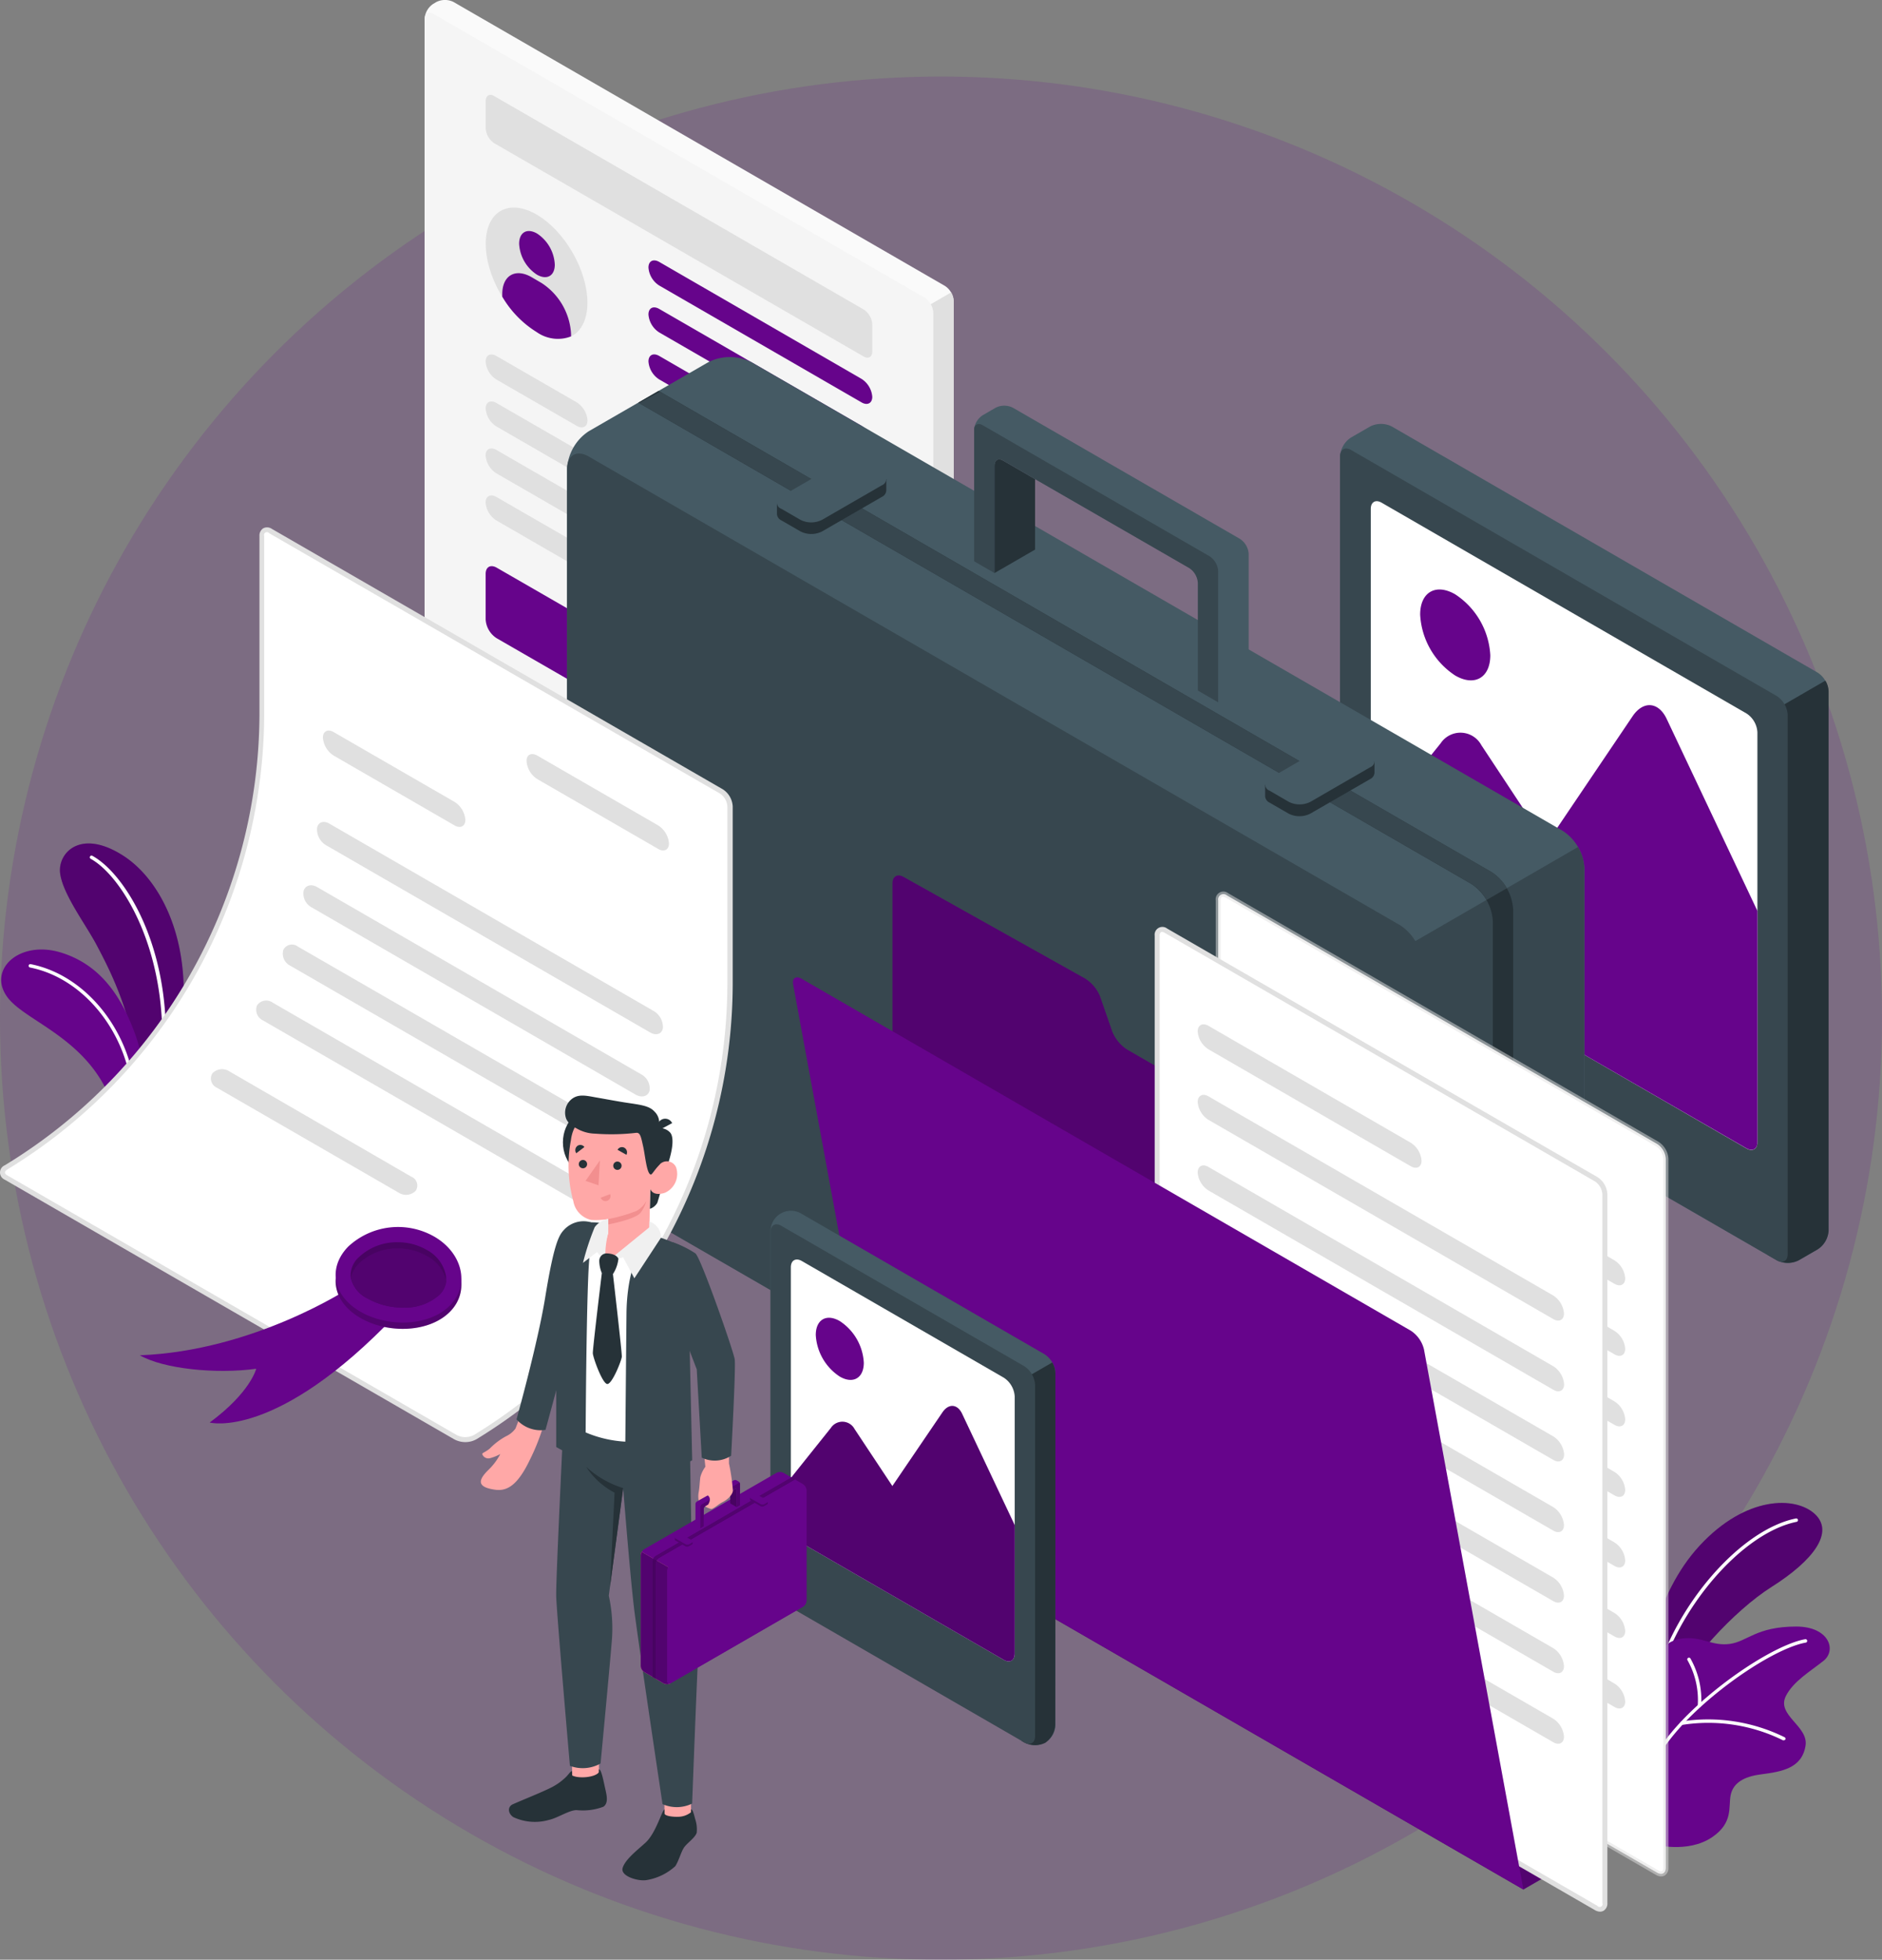 <svg xmlns="http://www.w3.org/2000/svg" width="190" height="197.724" viewBox="0 0 190 197.724">
  <rect x="0" y="0" width="190" height="197.724" fill="#808080" stroke="none"/>
  <g id="Group_1755" data-name="Group 1755" transform="translate(-1005 -1560.276)">
    <circle id="Ellipse_26" data-name="Ellipse 26" cx="95" cy="95" r="95" transform="translate(1005 1568)" fill="rgba(102,4,139,0.16)"/>
    <g id="Group_1690" data-name="Group 1690" transform="translate(942.281 1527.859)">
      <g id="freepik--Plants--inject-9" transform="translate(62.839 117.522)">
        <path id="Path_4853" data-name="Path 4853" d="M83.312,227.613l2.336-.592a57.157,57.157,0,0,0,1.451-9.4c.6-7.585-2.346-13.31-6.018-15.676-4.359-2.807-6.645-.243-6.382,1.775.278,2.129,2.579,5.138,3.676,7.216C79.964,213.949,82.371,218.511,83.312,227.613Z" transform="translate(-68.75 -200.711)" fill="#66048b"/>
        <path id="Path_4854" data-name="Path 4854" d="M83.312,227.613l2.336-.592a57.157,57.157,0,0,0,1.451-9.4c.6-7.585-2.346-13.31-6.018-15.676-4.359-2.807-6.645-.243-6.382,1.775.278,2.129,2.579,5.138,3.676,7.216C79.964,213.949,82.371,218.511,83.312,227.613Z" transform="translate(-68.75 -200.711)" opacity="0.2" style="isolation: isolate"/>
        <path id="Path_4855" data-name="Path 4855" d="M87.4,228.691h-.035a.172.172,0,0,1-.137-.2h0c2.791-13.5-2.943-23.12-6.488-25.047a.172.172,0,0,1-.066-.233.168.168,0,0,1,.224-.076l.009.005c3.732,2.023,9.517,11.575,6.66,25.421A.177.177,0,0,1,87.4,228.691Z" transform="translate(-71.705 -201.9)" fill="#fff"/>
        <path id="Path_4856" data-name="Path 4856" d="M77.516,238.066a19.472,19.472,0,0,0-.966-7.474c-1.325-3.717-3.4-7.161-7.585-8.435s-7.434,1.75-5.375,4.521,9.719,4.5,11.211,13.188Z" transform="translate(-62.955 -211.163)" fill="#66048b"/>
        <path id="Path_4857" data-name="Path 4857" d="M79.036,240.473h0a.177.177,0,0,1-.157-.187c.627-7-4.1-13.942-10.306-15.171a.172.172,0,0,1-.137-.2h0a.167.167,0,0,1,.191-.139l.011,0c6.377,1.254,11.221,8.364,10.584,15.53a.167.167,0,0,1-.166.168Z" transform="translate(-65.663 -212.604)" fill="#fff"/>
        <path id="Path_4858" data-name="Path 4858" d="M391.22,349.13s.794-7.5,5.472-12.546,9.679-5,11.631-3.186-.056,4.627-4.4,7.373c-3.722,2.351-8.642,7.687-10.154,11.287Z" transform="translate(-225.219 -265.747)" fill="#66048b"/>
        <path id="Path_4859" data-name="Path 4859" d="M391.22,349.13s.794-7.5,5.472-12.546,9.679-5,11.631-3.186-.056,4.627-4.4,7.373c-3.722,2.351-8.642,7.687-10.154,11.287Z" transform="translate(-225.219 -265.747)" opacity="0.2" style="isolation: isolate"/>
        <path id="Path_4860" data-name="Path 4860" d="M393.174,352.069h-.046a.172.172,0,0,1-.131-.2c1.987-7.656,8.663-15.368,14.286-16.5a.173.173,0,1,1,.071.339c-5.507,1.112-12.061,8.708-14.023,16.253A.171.171,0,0,1,393.174,352.069Z" transform="translate(-226.095 -267.27)" fill="#fff"/>
        <path id="Path_4861" data-name="Path 4861" d="M392.365,378.907s3.454.981,5.947-.733c2.129-1.466,1.6-3.034,1.846-4.233s1.289-1.856,3.034-2.083c2.144-.278,4.147-.617,4.521-2.882.334-2-2.963-3.075-1.982-5.027.743-1.472,2.412-2.453,3.788-3.54s.556-3.464-2.731-3.469c-4.076,0-4.925,1.517-6.741,1.755s-2.832-.809-4.819-.546c-2.2.288-3.277,2.392-3.327,5.016Z" transform="translate(-225.555 -277.936)" fill="#66048b"/>
        <path id="Path_4862" data-name="Path 4862" d="M392.2,372.66h-.056a.172.172,0,0,1-.108-.218l0,0c1.815-5.123,11.606-12.253,15.707-12.981a.172.172,0,0,1,.2.137v.005a.172.172,0,0,1-.137.2h-.005c-4.046.718-13.654,7.717-15.439,12.743A.182.182,0,0,1,392.2,372.66Z" transform="translate(-225.619 -279.179)" fill="#fff"/>
        <path id="Path_4863" data-name="Path 4863" d="M408.612,377.534a.156.156,0,0,1-.081,0,17.045,17.045,0,0,0-10.175-1.552.177.177,0,0,1-.076-.344,17.473,17.473,0,0,1,10.412,1.588.172.172,0,0,1,.077.231v0A.187.187,0,0,1,408.612,377.534Z" transform="translate(-228.649 -287.056)" fill="#fff"/>
        <path id="Path_4864" data-name="Path 4864" d="M400.787,368.114h0a.172.172,0,0,1-.172-.172,8.163,8.163,0,0,0-1.037-4.551.174.174,0,0,1,.283-.2h0a8.52,8.52,0,0,1,1.1,4.764A.177.177,0,0,1,400.787,368.114Z" transform="translate(-229.335 -280.989)" fill="#fff"/>
      </g>
      <g id="freepik--Resume--inject-9" transform="translate(105.592 32.417)">
        <path id="Path_4865" data-name="Path 4865" d="M148.375,32.8l.3-.177a1.936,1.936,0,0,1,1.75,0l49.6,28.642a1.937,1.937,0,0,1,.875,1.517v69.133a1.947,1.947,0,0,1-.875,1.517l-.3.172a1.908,1.908,0,0,1-1.75,0l-49.6-28.637a1.928,1.928,0,0,1-.875-1.517V34.32A1.931,1.931,0,0,1,148.375,32.8Z" transform="translate(-147.5 -32.417)" fill="#fafafa"/>
        <path id="Path_4866" data-name="Path 4866" d="M250.09,126.189V91.625a1.743,1.743,0,0,0-.258-.865L247,92.4v69.962l.157.086a1.905,1.905,0,0,0,1.75,0l.3-.172a1.947,1.947,0,0,0,.875-1.517Z" transform="translate(-196.684 -61.256)" fill="#e0e0e0"/>
        <path id="Path_4867" data-name="Path 4867" d="M148.375,35.064l49.6,28.637a1.947,1.947,0,0,1,.875,1.517v69.133c0,.561-.394.789-.875.506l-49.6-28.637a1.928,1.928,0,0,1-.875-1.517V35.57C147.5,35.013,147.889,34.786,148.375,35.064Z" transform="translate(-147.5 -33.667)" fill="#f5f5f5"/>
        <path id="Path_4868" data-name="Path 4868" d="M160.555,51.472l37.28,21.522a1.928,1.928,0,0,1,.875,1.517v2.721c0,.556-.389.784-.875.506l-37.28-21.512a1.947,1.947,0,0,1-.875-1.517V51.978C159.68,51.417,160.074,51.169,160.555,51.472Z" transform="translate(-153.521 -41.771)" fill="#e0e0e0"/>
        <ellipse id="Ellipse_46" data-name="Ellipse 46" cx="4.192" cy="7.262" rx="4.192" ry="7.262" transform="translate(4.036 23.38) rotate(-30)" fill="#e0e0e0"/>
        <path id="Path_4869" data-name="Path 4869" d="M168.16,78.758c-1.011-.576-1.8-.111-1.8,1.037a3.966,3.966,0,0,0,1.8,3.12c1.011.576,1.8.111,1.8-1.011A3.974,3.974,0,0,0,168.16,78.758Z" transform="translate(-156.823 -55.201)" fill="#66048b"/>
        <path id="Path_4870" data-name="Path 4870" d="M166.965,87.918l-1.011-.592c-1.638-.941-2.963-.177-2.963,1.709v.258a10.364,10.364,0,0,0,3.474,3.57,3.688,3.688,0,0,0,3.469.435v-.268A6.544,6.544,0,0,0,166.965,87.918Z" transform="translate(-155.157 -59.36)" fill="#66048b"/>
        <path id="Path_4871" data-name="Path 4871" d="M160.777,103.3l8.091,4.668a2.35,2.35,0,0,1,1.092,1.82c0,.652-.506.9-1.092.551l-8.091-4.662a2.353,2.353,0,0,1-1.1-1.82C159.68,103.194,160.171,102.947,160.777,103.3Z" transform="translate(-153.521 -67.375)" fill="#e0e0e0"/>
        <path id="Path_4872" data-name="Path 4872" d="M160.777,112.675l8.091,4.668a2.351,2.351,0,0,1,1.092,1.815c0,.657-.506.905-1.092.556l-8.091-4.668a2.346,2.346,0,0,1-1.1-1.82C159.68,112.574,160.171,112.326,160.777,112.675Z" transform="translate(-153.521 -72.011)" fill="#e0e0e0"/>
        <path id="Path_4873" data-name="Path 4873" d="M160.772,122.045l8.091,4.668a2.35,2.35,0,0,1,1.087,1.805c0,.652-.506.9-1.092.551l-8.091-4.662a2.353,2.353,0,0,1-1.1-1.82C159.675,121.944,160.166,121.7,160.772,122.045Z" transform="translate(-153.516 -76.642)" fill="#e0e0e0"/>
        <path id="Path_4874" data-name="Path 4874" d="M160.772,131.425l8.091,4.668a2.351,2.351,0,0,1,1.087,1.815c0,.657-.506.905-1.092.556l-8.091-4.668a2.346,2.346,0,0,1-1.1-1.82C159.675,131.324,160.166,131.076,160.772,131.425Z" transform="translate(-153.516 -81.279)" fill="#e0e0e0"/>
        <path id="Path_4875" data-name="Path 4875" d="M160.777,145.52l8.091,4.662a2.427,2.427,0,0,1,1.092,1.9v4.587c0,.7-.506.981-1.092.632l-8.091-4.662a2.417,2.417,0,0,1-1.1-1.9v-4.587C159.68,145.449,160.171,145.186,160.777,145.52Z" transform="translate(-153.521 -88.253)" fill="#66048b"/>
        <path id="Path_4876" data-name="Path 4876" d="M193.272,84.528l20.41,11.793a2.351,2.351,0,0,1,1.092,1.815c0,.657-.506.905-1.092.556L193.272,86.91a2.351,2.351,0,0,1-1.092-1.815C192.18,84.427,192.671,84.184,193.272,84.528Z" transform="translate(-169.586 -58.099)" fill="#66048b"/>
        <path id="Path_4877" data-name="Path 4877" d="M193.272,93.906l20.41,11.783a2.351,2.351,0,0,1,1.092,1.815c0,.657-.506.905-1.092.556l-20.41-11.783a2.351,2.351,0,0,1-1.092-1.815C192.18,93.8,192.671,93.557,193.272,93.906Z" transform="translate(-169.586 -62.733)" fill="#66048b"/>
        <path id="Path_4878" data-name="Path 4878" d="M193.272,103.286l20.41,11.783a2.351,2.351,0,0,1,1.092,1.815c0,.657-.506.905-1.092.556l-20.41-11.783a2.351,2.351,0,0,1-1.092-1.815C192.18,103.184,192.671,102.937,193.272,103.286Z" transform="translate(-169.586 -67.37)" fill="#66048b"/>
      </g>
      <g id="freepik--photo-2--inject-9" transform="translate(198.003 75.186)">
        <path id="Path_4879" data-name="Path 4879" d="M331.363,118.362l1.922-1.107a2.421,2.421,0,0,1,2.19,0l42.984,24.829a2.418,2.418,0,0,1,1.1,1.9v54.4a2.418,2.418,0,0,1-1.1,1.9l-1.917,1.107a2.421,2.421,0,0,1-2.19,0l-43.009-24.829a2.427,2.427,0,0,1-1.092-1.9v-54.4A2.427,2.427,0,0,1,331.363,118.362Z" transform="translate(-330.245 -116.993)" fill="#455a64"/>
        <path id="Path_4880" data-name="Path 4880" d="M421.754,196.5V169.3a2.209,2.209,0,0,0-.324-1.082l-5.841,3.373v54.554l.961.556a2.421,2.421,0,0,0,2.19,0l1.917-1.107a2.417,2.417,0,0,0,1.1-1.9Z" transform="translate(-372.429 -142.315)" fill="#263238"/>
        <path id="Path_4881" data-name="Path 4881" d="M331.358,122.054l42.984,24.829a2.427,2.427,0,0,1,1.092,1.9v54.4c0,.7-.506.981-1.092.632L331.332,178.98a2.427,2.427,0,0,1-1.092-1.9v-54.4C330.265,121.988,330.756,121.705,331.358,122.054Z" transform="translate(-330.24 -119.421)" fill="#37474f"/>
        <path id="Path_4882" data-name="Path 4882" d="M374.312,153.833l-36.84-21.269c-.607-.349-1.092-.066-1.092.632v41.355a2.427,2.427,0,0,0,1.092,1.9l36.84,21.269c.607.349,1.1.066,1.1-.632V155.73A2.418,2.418,0,0,0,374.312,153.833Z" transform="translate(-333.275 -124.616)" fill="#fff"/>
        <path id="Path_4883" data-name="Path 4883" d="M349.78,150.522a7.844,7.844,0,0,1,3.54,6.144c0,2.266-1.588,3.181-3.54,2.048a7.833,7.833,0,0,1-3.54-6.144C346.235,150.3,347.823,149.384,349.78,150.522Z" transform="translate(-338.149 -133.325)" fill="#66048b"/>
        <path id="Path_4884" data-name="Path 4884" d="M354.12,187.091l-6.574-9.942a2.4,2.4,0,0,0-4.116-.187L336.38,185.7v8.986a2.418,2.418,0,0,0,1.1,1.9l36.835,21.239c.607.349,1.1.066,1.1-.632V193.873L366.256,174.5c-.824-1.745-2.372-1.866-3.449-.268Z" transform="translate(-333.275 -144.731)" fill="#66048b"/>
      </g>
      <g id="freepik--Briefcase--inject-9" transform="translate(119.969 68.441)">
        <path id="Path_4885" data-name="Path 4885" d="M264.4,234.48l12.051-6.958a4.833,4.833,0,0,0,2.19-3.793V155.253a4.845,4.845,0,0,0-2.19-3.793l-81.892-47.282a4.839,4.839,0,0,0-4.379,0l-12.056,6.958a4.845,4.845,0,0,0-2.19,3.793V183.4a4.845,4.845,0,0,0,2.19,3.793l81.922,47.282A4.839,4.839,0,0,0,264.4,234.48Z" transform="translate(-175.93 -103.654)" fill="#455a64"/>
        <path id="Path_4886" data-name="Path 4886" d="M360.948,203.579a4.5,4.5,0,0,0-.637-2.159L342.48,211.726v71.141a4.85,4.85,0,0,0,4.238-.061l12.061-6.963a4.83,4.83,0,0,0,2.169-3.788Z" transform="translate(-258.257 -151.981)" fill="#37474f"/>
        <path id="Path_4887" data-name="Path 4887" d="M260.016,170.49l-81.9-47.282c-1.209-.7-2.19-.131-2.19,1.264v68.45a4.845,4.845,0,0,0,2.19,3.793L260.042,244c1.209.7,2.19.131,2.19-1.264V174.258A4.844,4.844,0,0,0,260.016,170.49Z" transform="translate(-175.93 -113.172)" fill="#37474f"/>
        <path id="Path_4888" data-name="Path 4888" d="M274.226,160.135a4.845,4.845,0,0,1,2.19,3.793v71l2.053-1.183v-71a4.845,4.845,0,0,0-2.19-3.793L192.193,110.4l-2.053,1.188Z" transform="translate(-182.954 -106.989)" fill="#263238"/>
        <path id="Path_4889" data-name="Path 4889" d="M276.354,159.025,192.409,110.56l-2.119,1.148,84.016,48.506a4.468,4.468,0,0,1,1.547,1.633l2.053-1.183h0A4.445,4.445,0,0,0,276.354,159.025Z" transform="translate(-183.028 -107.068)" fill="#37474f"/>
        <path id="Path_4890" data-name="Path 4890" d="M325.414,183.759l-1.446-.834a2.421,2.421,0,0,0-2.19,0l-5.563,3.206-.925-.278v1.183h0a.77.77,0,0,0,.455.632l1.917,1.107a2.421,2.421,0,0,0,2.19,0l6.028-3.479a.768.768,0,0,0,.45-.632h0v-1.188Z" transform="translate(-244.817 -142.709)" fill="#263238"/>
        <path id="Path_4891" data-name="Path 4891" d="M325.9,181.662l-1.922-1.107a2.421,2.421,0,0,0-2.19,0l-6.023,3.484a.663.663,0,0,0,0,1.259l1.917,1.113a2.421,2.421,0,0,0,2.19,0l6.028-3.484a.672.672,0,0,0,.4-.861A.693.693,0,0,0,325.9,181.662Z" transform="translate(-244.825 -141.537)" fill="#455a64"/>
        <path id="Path_4892" data-name="Path 4892" d="M227.939,127.479l-1.426-.834a2.431,2.431,0,0,0-2.195,0l-5.563,3.206-.925-.278v1.168h0a.768.768,0,0,0,.455.632l1.917,1.107a2.421,2.421,0,0,0,2.19,0L228.419,129a.759.759,0,0,0,.45-.632h0V127.2Z" transform="translate(-196.642 -114.889)" fill="#263238"/>
        <path id="Path_4893" data-name="Path 4893" d="M228.411,125.407l-1.922-1.113a2.421,2.421,0,0,0-2.19,0l-6.023,3.484a.667.667,0,0,0,0,1.264l1.917,1.107a2.421,2.421,0,0,0,2.19,0l6.028-3.479a.672.672,0,0,0,.4-.861A.694.694,0,0,0,228.411,125.407Z" transform="translate(-196.638 -113.727)" fill="#455a64"/>
        <path id="Path_4894" data-name="Path 4894" d="M265.346,126.054v7.115l-4.106,2.372V124.689c0-.561.389-.784.875-.506Z" transform="translate(-218.099 -113.743)" fill="#263238"/>
        <path id="Path_4895" data-name="Path 4895" d="M284.908,128.3v13.224l-3.034,1.765-2.053-1.188V131.255a1.947,1.947,0,0,0-.875-1.517l-15.6-8.976-3.216-1.871c-.506-.278-.875-.056-.875.506v10.847l-2.058-1.188V115.836a.98.98,0,0,1,0-.172,1.946,1.946,0,0,1,.865-1.345l1.3-.753a1.936,1.936,0,0,1,1.75,0l22.9,13.219A1.943,1.943,0,0,1,284.908,128.3Z" transform="translate(-216.099 -108.45)" fill="#455a64"/>
        <path id="Path_4896" data-name="Path 4896" d="M281.834,131.879V145.1l-2.053-1.188V133.068a1.947,1.947,0,0,0-.875-1.517l-15.56-8.976-3.216-1.871c-.506-.278-.875-.056-.875.506v10.847l-2.058-1.188V117.649a.981.981,0,0,1,0-.172c.076-.43.435-.582.865-.334l22.9,13.219A1.953,1.953,0,0,1,281.834,131.879Z" transform="translate(-216.099 -110.263)" fill="#37474f"/>
      </g>
      <g id="freepik--Folder--inject-9" transform="translate(142.771 120.747)">
        <path id="Path_4897" data-name="Path 4897" d="M304.592,309.4l2.053-1.188-2.053-59.191a2.433,2.433,0,0,0-1.1-1.9L264.6,224.662a3.918,3.918,0,0,1-1.517-1.826l-1.229-3.54a3.847,3.847,0,0,0-1.517-1.81l-18.331-10.255c-.607-.339-1.107-.051-1.107.647v63.49a2.437,2.437,0,0,0,1.1,1.9Z" transform="translate(-230.847 -207.089)" fill="#66048b"/>
        <path id="Path_4898" data-name="Path 4898" d="M304.592,309.4l2.053-1.188-2.053-59.191a2.433,2.433,0,0,0-1.1-1.9L264.6,224.662a3.918,3.918,0,0,1-1.517-1.826l-1.229-3.54a3.847,3.847,0,0,0-1.517-1.81l-18.331-10.255c-.607-.339-1.107-.051-1.107.647v63.49a2.437,2.437,0,0,0,1.1,1.9Z" transform="translate(-230.847 -207.089)" opacity="0.2" style="isolation: isolate"/>
        <path id="Path_4899" data-name="Path 4899" d="M306.795,210.947l43.439,25.082a1.928,1.928,0,0,1,.875,1.517v71.5c0,.561-.389.784-.875.506L306.795,284.48a1.942,1.942,0,0,1-.875-1.517v-71.51A.537.537,0,0,1,306.795,210.947Z" transform="translate(-262.987 -208.94)" fill="#fff"/>
        <g id="Group_1689" data-name="Group 1689" transform="translate(42.677 1.622)" opacity="0.5">
          <path id="Path_4900" data-name="Path 4900" d="M350.378,309.667a1.059,1.059,0,0,1-.506-.152l-43.439-25.082a2.185,2.185,0,0,1-1.011-1.734v-71.51a.779.779,0,0,1,1.254-.723l43.439,25.077a2.194,2.194,0,0,1,1.011,1.74v71.5a.869.869,0,0,1-.379.789A.708.708,0,0,1,350.378,309.667Zm-44.223-98.848a.235.235,0,0,0-.106,0,.405.405,0,0,0-.126.349V282.7a1.684,1.684,0,0,0,.748,1.279L350.11,309.06a.39.39,0,0,0,.369.061.394.394,0,0,0,.126-.349v-71.49a1.684,1.684,0,0,0-.748-1.3l-43.439-25.077A.5.5,0,0,0,306.155,210.819Z" transform="translate(-305.414 -210.297)" fill="#e0e0e0"/>
        </g>
        <path id="Path_4901" data-name="Path 4901" d="M315.137,229.915l20.4,11.783a2.341,2.341,0,0,1,1.092,1.821c0,.652-.506.9-1.092.551l-20.4-11.778a2.352,2.352,0,0,1-1.1-1.82C314.019,229.814,314.525,229.567,315.137,229.915Z" transform="translate(-267 -218.294)" fill="#37474f"/>
        <path id="Path_4902" data-name="Path 4902" d="M315.141,244l34.787,20.081a2.346,2.346,0,0,1,1.1,1.815c0,.657-.506.905-1.092.556l-34.787-20.081a2.346,2.346,0,0,1-1.1-1.82C314.024,243.924,314.53,243.651,315.141,244Z" transform="translate(-267.005 -225.259)" fill="#e0e0e0"/>
        <path id="Path_4903" data-name="Path 4903" d="M315.141,258.063l34.787,20.081a2.346,2.346,0,0,1,1.1,1.815c0,.657-.506.905-1.092.556l-34.787-20.081a2.346,2.346,0,0,1-1.1-1.82C314.024,257.952,314.53,257.714,315.141,258.063Z" transform="translate(-267.005 -232.207)" fill="#e0e0e0"/>
        <path id="Path_4904" data-name="Path 4904" d="M315.137,272.136l34.787,20.081a2.346,2.346,0,0,1,1.1,1.82c0,.652-.506.9-1.092.551l-34.792-20.071a2.346,2.346,0,0,1-1.1-1.815C314.019,272.035,314.525,271.787,315.137,272.136Z" transform="translate(-267 -239.164)" fill="#e0e0e0"/>
        <path id="Path_4905" data-name="Path 4905" d="M315.141,286.206l34.787,20.081a2.346,2.346,0,0,1,1.1,1.82c0,.652-.506.9-1.092.551l-34.787-20.081a2.346,2.346,0,0,1-1.1-1.815C314.024,286.1,314.53,285.857,315.141,286.206Z" transform="translate(-267.005 -246.119)" fill="#e0e0e0"/>
        <path id="Path_4906" data-name="Path 4906" d="M315.141,300.275l34.787,20.081a2.352,2.352,0,0,1,1.1,1.82c0,.657-.506.905-1.092.556l-34.787-20.086a2.346,2.346,0,0,1-1.1-1.815C314.024,300.174,314.53,299.927,315.141,300.275Z" transform="translate(-267.005 -253.074)" fill="#e0e0e0"/>
        <path id="Path_4907" data-name="Path 4907" d="M315.137,314.355l34.787,20.081a2.346,2.346,0,0,1,1.1,1.815c0,.657-.506.905-1.092.556l-34.792-20.081a2.345,2.345,0,0,1-1.1-1.82C314.019,314.254,314.525,314.006,315.137,314.355Z" transform="translate(-267 -260.034)" fill="#e0e0e0"/>
        <path id="Path_4908" data-name="Path 4908" d="M315.141,328.425l34.787,20.081a2.346,2.346,0,0,1,1.1,1.815c0,.657-.506.905-1.092.556L315.146,330.8a2.346,2.346,0,0,1-1.1-1.82C314.024,328.324,314.53,328.076,315.141,328.425Z" transform="translate(-267.005 -266.989)" fill="#e0e0e0"/>
        <path id="Path_4909" data-name="Path 4909" d="M294.6,217.975l43.439,25.082a1.931,1.931,0,0,1,.88,1.517v71.5c0,.556-.395.784-.88.506L294.6,291.5a1.937,1.937,0,0,1-.875-1.517v-71.5C293.73,217.929,294.124,217.7,294.6,217.975Z" transform="translate(-256.962 -212.412)" fill="#fff"/>
        <path id="Path_4910" data-name="Path 4910" d="M338.19,316.7a1.059,1.059,0,0,1-.506-.152l-43.439-25.077a2.183,2.183,0,0,1-1.011-1.74v-71.5a.784.784,0,0,1,1.254-.723l43.439,25.077a2.18,2.18,0,0,1,1.011,1.74v71.5a.861.861,0,0,1-.384.784A.705.705,0,0,1,338.19,316.7Zm-44.223-98.848a.2.2,0,0,0-.1.025.39.39,0,0,0-.131.349v71.5a1.684,1.684,0,0,0,.748,1.3l43.439,25.082a.293.293,0,0,0,.506-.288v-71.5a1.678,1.678,0,0,0-.753-1.3l-43.439-25.082A.55.55,0,0,0,293.967,217.851Z" transform="translate(-256.713 -212.156)" fill="#e0e0e0"/>
        <path id="Path_4911" data-name="Path 4911" d="M302.927,236.945l20.4,11.783a2.345,2.345,0,0,1,1.1,1.82c0,.652-.506.9-1.1.551l-20.4-11.783a2.346,2.346,0,0,1-1.1-1.815C301.84,236.844,302.331,236.6,302.927,236.945Z" transform="translate(-260.965 -221.769)" fill="#e0e0e0"/>
        <path id="Path_4912" data-name="Path 4912" d="M302.927,251.018,337.714,271.1a2.363,2.363,0,0,1,1.092,1.82c0,.657-.506.905-1.092.556L302.927,253.39a2.346,2.346,0,0,1-1.1-1.815C301.84,250.932,302.331,250.669,302.927,251.018Z" transform="translate(-260.965 -228.727)" fill="#e0e0e0"/>
        <path id="Path_4913" data-name="Path 4913" d="M302.927,265.1l34.8,20.1a2.351,2.351,0,0,1,1.092,1.815c0,.657-.506.905-1.092.556l-34.8-20.1a2.346,2.346,0,0,1-1.1-1.821C301.84,264.994,302.331,264.746,302.927,265.1Z" transform="translate(-260.965 -235.684)" fill="#e0e0e0"/>
        <path id="Path_4914" data-name="Path 4914" d="M302.927,279.165l34.8,20.066a2.351,2.351,0,0,1,1.092,1.815c0,.657-.506.905-1.092.556l-34.8-20.071a2.345,2.345,0,0,1-1.1-1.82C301.84,279.064,302.331,278.816,302.927,279.165Z" transform="translate(-260.965 -242.639)" fill="#e0e0e0"/>
        <path id="Path_4915" data-name="Path 4915" d="M302.927,293.235l34.787,20.081a2.35,2.35,0,0,1,1.092,1.82c0,.652-.506.9-1.092.551l-34.787-20.081a2.346,2.346,0,0,1-1.1-1.815C301.84,293.134,302.331,292.887,302.927,293.235Z" transform="translate(-260.965 -249.594)" fill="#e0e0e0"/>
        <path id="Path_4916" data-name="Path 4916" d="M302.927,307.305l34.787,20.081a2.35,2.35,0,0,1,1.092,1.82c0,.652-.506.9-1.092.551l-34.787-20.081a2.346,2.346,0,0,1-1.1-1.815C301.84,307.2,302.331,306.957,302.927,307.305Z" transform="translate(-260.965 -256.549)" fill="#e0e0e0"/>
        <path id="Path_4917" data-name="Path 4917" d="M302.927,321.376l34.787,20.081a2.35,2.35,0,0,1,1.092,1.82c0,.657-.506.905-1.092.556l-34.787-20.086a2.346,2.346,0,0,1-1.1-1.815C301.84,321.274,302.331,321.027,302.927,321.376Z" transform="translate(-260.965 -263.504)" fill="#e0e0e0"/>
        <path id="Path_4918" data-name="Path 4918" d="M302.927,335.455l34.787,20.081a2.351,2.351,0,0,1,1.092,1.815c0,.657-.506.905-1.092.556l-34.787-20.081a2.346,2.346,0,0,1-1.1-1.82C301.84,335.354,302.331,335.106,302.927,335.455Z" transform="translate(-260.965 -270.464)" fill="#e0e0e0"/>
        <path id="Path_4919" data-name="Path 4919" d="M294.765,319.447l-10.038-54.5a3.136,3.136,0,0,0-1.325-1.876l-61.487-35.5c-.6-.349-1.011-.071-.865.612l9.81,53.254a3.136,3.136,0,0,0,1.325,1.876Z" transform="translate(-221.021 -217.14)" fill="#66048b"/>
      </g>
      <g id="freepik--photo-1--inject-9" transform="translate(140.509 154.577)">
        <path id="Path_4920" data-name="Path 4920" d="M216.549,276.128v35.4a2.417,2.417,0,0,0,1.1,1.9l24.511,14.159a2.058,2.058,0,0,0,3.15-1.82v-35.4a2.427,2.427,0,0,0-1.092-1.9L219.7,274.3a2.059,2.059,0,0,0-3.15,1.815Z" transform="translate(-216.548 -273.988)" fill="#455a64"/>
        <path id="Path_4921" data-name="Path 4921" d="M270.093,323.036v-17.7a2.245,2.245,0,0,0-.319-1.077l-3.085,1.78v36.41l.253.147a2.347,2.347,0,0,0,2.124.035h0a2.342,2.342,0,0,0,1.011-1.856Z" transform="translate(-241.333 -288.951)" fill="#263238"/>
        <path id="Path_4922" data-name="Path 4922" d="M217.647,276.845,242.158,291a2.417,2.417,0,0,1,1.1,1.9v35.424c0,.7-.506.981-1.1.632L217.647,314.8a2.417,2.417,0,0,1-1.1-1.9V277.5C216.55,276.764,217.041,276.481,217.647,276.845Z" transform="translate(-216.549 -275.322)" fill="#37474f"/>
        <path id="Path_4923" data-name="Path 4923" d="M221.707,283.857l20.4,11.778a2.428,2.428,0,0,1,1.1,1.9v25.937c0,.7-.506.981-1.1.632l-20.4-11.783a2.417,2.417,0,0,1-1.1-1.9V284.494C220.61,283.8,221.1,283.513,221.707,283.857Z" transform="translate(-218.556 -278.794)" fill="#fff"/>
        <path id="Path_4924" data-name="Path 4924" d="M228.007,295.67a5.36,5.36,0,0,1,2.422,4.2c0,1.547-1.082,2.174-2.422,1.4a5.365,5.365,0,0,1-2.427-4.2C225.58,295.513,226.667,294.886,228.007,295.67Z" transform="translate(-221.012 -284.538)" fill="#66048b"/>
        <path id="Path_4925" data-name="Path 4925" d="M235.907,313.574l-5.057,7.434-3.818-5.755a1.391,1.391,0,0,0-2.387-.111L220.6,320.2v4.662a2.418,2.418,0,0,0,1.1,1.9l20.4,11.783c.607.349,1.1.066,1.1-.632V324.947l-5.3-11.216C237.429,312.72,236.534,312.649,235.907,313.574Z" transform="translate(-218.551 -293.234)" fill="#66048b"/>
        <path id="Path_4926" data-name="Path 4926" d="M235.907,313.574l-5.057,7.434-3.818-5.755a1.391,1.391,0,0,0-2.387-.111L220.6,320.2v4.662a2.418,2.418,0,0,0,1.1,1.9l20.4,11.783c.607.349,1.1.066,1.1-.632V324.947l-5.3-11.216C237.429,312.72,236.534,312.649,235.907,313.574Z" transform="translate(-218.551 -293.234)" opacity="0.2" style="isolation: isolate"/>
      </g>
      <g id="freepik--Certificate--inject-9" transform="translate(62.72 85.626)">
        <path id="Path_4927" data-name="Path 4927" d="M63.568,202.462A53.4,53.4,0,0,0,89.4,156.722V138.76c0-.556.394-.784.875-.506l45.512,26.266a1.947,1.947,0,0,1,.875,1.517V184a53.4,53.4,0,0,1-25.654,45.6,2.093,2.093,0,0,1-2.139,0L63.573,203.483a.541.541,0,0,1-.005-1.021Z" transform="translate(-62.961 -137.884)" fill="#fff"/>
        <path id="Path_4928" data-name="Path 4928" d="M109.694,229.928a2.351,2.351,0,0,1-1.193-.324L63.205,203.455a.789.789,0,0,1,0-1.456h0a53.427,53.427,0,0,0,25.709-45.512V138.514a.864.864,0,0,1,.384-.784.849.849,0,0,1,.87.061l45.512,26.266a2.185,2.185,0,0,1,1.011,1.735v17.962a53.968,53.968,0,0,1-25.79,45.836A2.28,2.28,0,0,1,109.694,229.928ZM63.458,202.433c-.152.091-.238.2-.238.3s.086.2.238.283l45.295,26.154a1.856,1.856,0,0,0,1.881,0,53.461,53.461,0,0,0,25.517-45.406V165.791a1.7,1.7,0,0,0-.748-1.3L89.891,138.226a.292.292,0,0,0-.5.288v17.962a53.958,53.958,0,0,1-25.952,45.957Z" transform="translate(-62.72 -137.638)" fill="#e0e0e0"/>
        <path id="Path_4929" data-name="Path 4929" d="M168.932,183.027l12.192,7.039a2.351,2.351,0,0,1,1.092,1.815c0,.657-.506.905-1.092.556L168.932,185.4a2.35,2.35,0,0,1-1.092-1.82C167.824,182.936,168.315,182.678,168.932,183.027Z" transform="translate(-114.681 -159.997)" fill="#e0e0e0"/>
        <path id="Path_4930" data-name="Path 4930" d="M141.567,187.19c0,.652-.506.9-1.1.551l-12.187-7.034a2.351,2.351,0,0,1-1.092-1.815c0-.657.506-.905,1.092-.556l12.187,7.034A2.346,2.346,0,0,1,141.567,187.19Z" transform="translate(-94.588 -157.677)" fill="#e0e0e0"/>
        <path id="Path_4931" data-name="Path 4931" d="M160.925,217.2c-.091.6-.668.8-1.274.455l-32.723-18.893a1.872,1.872,0,0,1-.92-1.724c.091-.6.642-.809,1.244-.46l32.733,18.9A1.887,1.887,0,0,1,160.925,217.2Z" transform="translate(-94.001 -166.687)" fill="#e0e0e0"/>
        <path id="Path_4932" data-name="Path 4932" d="M158.237,229.791c-.162.561-.789.733-1.4.384l-32.723-18.9a1.583,1.583,0,0,1-.8-1.649c.157-.566.764-.743,1.365-.394l32.728,18.9A1.608,1.608,0,0,1,158.237,229.791Z" transform="translate(-92.664 -172.941)" fill="#e0e0e0"/>
        <path id="Path_4933" data-name="Path 4933" d="M154.161,241.57a1.019,1.019,0,0,1-1.517.324L119.916,223a1.36,1.36,0,0,1-.688-1.588.975.975,0,0,1,1.472-.334l32.774,18.9A1.38,1.38,0,0,1,154.161,241.57Z" transform="translate(-90.626 -178.782)" fill="#e0e0e0"/>
        <path id="Path_4934" data-name="Path 4934" d="M148.866,252.669a1.153,1.153,0,0,1-1.6.258L114.54,234.044a1.183,1.183,0,0,1-.587-1.517,1.123,1.123,0,0,1,1.562-.284l.016.011,32.728,18.893A1.2,1.2,0,0,1,148.866,252.669Z" transform="translate(-88.001 -184.303)" fill="#e0e0e0"/>
        <path id="Path_4935" data-name="Path 4935" d="M125.5,258.01a1.375,1.375,0,0,1-1.735.182l-18.346-10.584a1.012,1.012,0,0,1-.507-1.338.962.962,0,0,1,.057-.109,1.355,1.355,0,0,1,1.719-.2l18.352,10.62A.962.962,0,0,1,125.5,258.01Z" transform="translate(-83.531 -191.076)" fill="#e0e0e0"/>
        <path id="Path_4936" data-name="Path 4936" d="M111.783,289.41s-9.608,6.341-21.153,6.781c2.351,1.36,7.656,1.922,11.752,1.36,0,0-.571,2.382-4.7,5.426,0,0,6.726,1.815,18.807-10.857Z" transform="translate(-76.516 -212.66)" fill="#66048b"/>
        <path id="Path_4937" data-name="Path 4937" d="M141.272,286.39c-2.058,2.094-6.21,2.271-9.047.632s-3.282-4.465-1.224-6.574a7.384,7.384,0,0,1,8.668-1.011C142.506,281.065,143.33,284.307,141.272,286.39Z" transform="translate(-95.841 -207.258)" fill="#66048b"/>
        <path id="Path_4938" data-name="Path 4938" d="M141.272,286.39c-2.058,2.094-6.21,2.271-9.047.632s-3.282-4.465-1.224-6.574a7.384,7.384,0,0,1,8.668-1.011C142.506,281.065,143.33,284.307,141.272,286.39Z" transform="translate(-95.841 -207.258)" opacity="0.2" style="isolation: isolate"/>
        <path id="Path_4939" data-name="Path 4939" d="M141.272,285.139c-2.058,2.094-6.21,2.265-9.047.632S128.944,281.3,131,279.2a7.384,7.384,0,0,1,8.668-1.011C142.506,279.819,143.33,283.046,141.272,285.139Z" transform="translate(-95.841 -206.64)" fill="#66048b"/>
        <path id="Path_4940" data-name="Path 4940" d="M137.979,286.858a7.149,7.149,0,0,1-3.54-.9,3.115,3.115,0,0,1-1.724-2.144,2.494,2.494,0,0,1,.819-2.023,5.563,5.563,0,0,1,3.929-1.517,5.78,5.78,0,0,1,2.9.753,3.743,3.743,0,0,1,1.967,2.589,2.281,2.281,0,0,1-.688,1.967A5.171,5.171,0,0,1,137.979,286.858Z" transform="translate(-97.316 -208.146)" fill="#66048b"/>
        <path id="Path_4941" data-name="Path 4941" d="M137.979,286.858a7.149,7.149,0,0,1-3.54-.9,3.115,3.115,0,0,1-1.724-2.144,2.494,2.494,0,0,1,.819-2.023,5.563,5.563,0,0,1,3.929-1.517,5.78,5.78,0,0,1,2.9.753,3.743,3.743,0,0,1,1.967,2.589,2.281,2.281,0,0,1-.688,1.967A5.171,5.171,0,0,1,137.979,286.858Z" transform="translate(-97.316 -208.146)" opacity="0.3" style="isolation: isolate"/>
        <path id="Path_4942" data-name="Path 4942" d="M140.421,282.262a5.824,5.824,0,0,0-2.9-.753,5.563,5.563,0,0,0-3.929,1.517,2.845,2.845,0,0,0-.809,1.456,3.18,3.18,0,0,0,1.714,2.089,7.149,7.149,0,0,0,3.54.9,5.174,5.174,0,0,0,3.686-1.274,2.349,2.349,0,0,0,.688-1.345A3.768,3.768,0,0,0,140.421,282.262Z" transform="translate(-97.351 -208.754)" fill="#66048b"/>
        <path id="Path_4943" data-name="Path 4943" d="M140.421,282.262a5.824,5.824,0,0,0-2.9-.753,5.563,5.563,0,0,0-3.929,1.517,2.845,2.845,0,0,0-.809,1.456,3.18,3.18,0,0,0,1.714,2.089,7.149,7.149,0,0,0,3.54.9,5.174,5.174,0,0,0,3.686-1.274,2.349,2.349,0,0,0,.688-1.345A3.768,3.768,0,0,0,140.421,282.262Z" transform="translate(-97.351 -208.754)" opacity="0.2" style="isolation: isolate"/>
      </g>
      <g id="freepik--Character--inject-9" transform="translate(111.264 142.954)">
        <circle id="Ellipse_47" data-name="Ellipse 47" cx="3.808" cy="3.808" r="3.808" transform="translate(8.285 0.909)" fill="#263238"/>
        <rect id="Rectangle_2882" data-name="Rectangle 2882" width="2.68" height="4.592" transform="translate(18.536 69.141)" fill="#ffa8a7"/>
        <path id="Path_4944" data-name="Path 4944" d="M179.537,382.5l-2.68.091-.137-4.86,2.817-.091Z" transform="translate(-167.616 -313.601)" fill="#ffa8a7"/>
        <path id="Path_4945" data-name="Path 4945" d="M187.19,309.935c0,2.559.334,21.027.334,21.027a16.1,16.1,0,0,1,.6,4.925c-.2,3.843-.642,15.676-.642,15.676a3.54,3.54,0,0,1-2.989.056s-2.362-15.722-2.847-19.53c-.415-3.327-1.128-12.359-1.128-12.359l-1.451,10.857a15.306,15.306,0,0,1,.329,4.258c-.126,1.765-1.158,12.673-1.158,12.673a3.667,3.667,0,0,1-3.095.238s-1.355-15.555-1.386-17.168c-.035-1.846.89-20.658.89-20.658Z" transform="translate(-166.151 -280.131)" fill="#37474f"/>
        <path id="Path_4946" data-name="Path 4946" d="M186.6,278.753s1.011.607,1.011,3.034v5.254l.076,9.917a11.914,11.914,0,0,1-12.814-.85s.2-12.749.2-14.837,1.163-4.8,4.369-4.991l4.137.961Z" transform="translate(-166.701 -263.498)" fill="#fff"/>
        <path id="Path_4947" data-name="Path 4947" d="M167.087,291.323a107.976,107.976,0,0,0,1.866-11.793l-3.444,5.5s-.764,4.273-1.153,6.539a43.762,43.762,0,0,1-2.144,7.13,2.463,2.463,0,0,1-.966.784,6.835,6.835,0,0,0-1.623,1.229c-.445.374-.8.44-.764.576a.657.657,0,0,0,.809.394,4.622,4.622,0,0,0,1.011-.41,6.179,6.179,0,0,1-1.183,1.583c-1.082,1.057-1.209,1.77.713,2.023,1.2.147,2.25-.506,3.459-3.034a21.577,21.577,0,0,0,1.188-2.882C165.631,296.37,166.713,292.916,167.087,291.323Z" transform="translate(-158.716 -265.104)" fill="#ffa8a7"/>
        <path id="Path_4948" data-name="Path 4948" d="M173.365,276.222a2.675,2.675,0,0,0-2.751.769c-.506.536-1.011,1.426-1.881,6.776-.753,4.652-2.9,12.334-2.9,12.334a3.256,3.256,0,0,0,2.928,1.057l3.783-13.912Z" transform="translate(-162.232 -263.43)" fill="#37474f"/>
        <path id="Path_4949" data-name="Path 4949" d="M179.019,276.518a5.761,5.761,0,0,0-1.841,2.852c-.394,1.7-.46,20.7-.46,20.7a8.615,8.615,0,0,1-2.958-1.113V281.6C173.76,279.107,174.316,275.325,179.019,276.518Z" transform="translate(-166.152 -263.503)" fill="#37474f"/>
        <path id="Path_4950" data-name="Path 4950" d="M189.957,278.64s-2.245,2.331-2.3,8.02-.142,15.676-.142,15.676,3.955.8,6.776-.88c0,0-.319-14.25-.374-16.389-.061-2.448.652-4.526-.723-5.214A20.8,20.8,0,0,0,189.957,278.64Z" transform="translate(-172.954 -264.664)" fill="#37474f"/>
        <path id="Path_4951" data-name="Path 4951" d="M194.073,265.72a32.684,32.684,0,0,1-.865,3.373,1.319,1.319,0,0,1-.759.612l.04-2.023Z" transform="translate(-175.391 -258.278)" fill="#263238"/>
        <path id="Path_4952" data-name="Path 4952" d="M193.749,257.5a1.411,1.411,0,0,1,1.178.415c.506.506.228,2.144-.4,3.737l-1.163.132Z" transform="translate(-175.841 -254.21)" fill="#263238"/>
        <path id="Path_4953" data-name="Path 4953" d="M184.569,260.061c.233.142.566-.308.855-.607a1.011,1.011,0,0,1,1.689.273,2.078,2.078,0,0,1-1.148,2.564c-1.274.4-1.466-.415-1.466-.415l-.1,4.587-4.41,2.908a6.424,6.424,0,0,1,.268-3.034v-1.4a8.037,8.037,0,0,1-1.714.091,2.352,2.352,0,0,1-1.81-1.9,13.678,13.678,0,0,1-.243-6.144c.425-3.5,4.506-3.54,6.705-2.154S184.569,260.061,184.569,260.061Z" transform="translate(-167.398 -252.478)" fill="#ffa8a7"/>
        <path id="Path_4954" data-name="Path 4954" d="M183.62,280.307l4.425-3.6v-.576a1.682,1.682,0,0,1,1.163,1.638l-2.685,4.091-1.138-2.129Z" transform="translate(-171.026 -263.424)" fill="#f0f0f0"/>
        <path id="Path_4955" data-name="Path 4955" d="M181.659,275.64a2.074,2.074,0,0,0-1.375.824,25.855,25.855,0,0,0-1.183,3.6l1.426-1.1.86,1.1a9.1,9.1,0,0,1,.268-3.034Z" transform="translate(-168.792 -263.182)" fill="#f0f0f0"/>
        <path id="Path_4956" data-name="Path 4956" d="M184.2,258.971c.116,0,.561-.738.855-1.011.4-.369-.116-3.676-.116-3.676a1.568,1.568,0,0,0-.389-1.674c-.551-.607-1.472-.678-3.034-.92-.824-.131-2.073-.364-2.893-.506-1.011-.182-1.8-.374-2.493.228a1.755,1.755,0,0,0-.48,1.952,1.916,1.916,0,0,0,.986.92,3.878,3.878,0,0,0,1.922.561,21.68,21.68,0,0,0,4.126-.081c.435-.056.506.359.759,1.517C183.635,257.257,183.8,258.961,184.2,258.971Z" transform="translate(-167.026 -251.003)" fill="#263238"/>
        <path id="Path_4957" data-name="Path 4957" d="M194.035,256.824l1.411-.759a.779.779,0,0,0-1.038-.369l-.029.015A.849.849,0,0,0,194.035,256.824Z" transform="translate(-176.132 -253.286)" fill="#263238"/>
        <path id="Path_4958" data-name="Path 4958" d="M184.16,273.86a16,16,0,0,0,2.822-.809,2.391,2.391,0,0,0,1.011-1.011,3.315,3.315,0,0,1-.571,1.178c-.536.683-3.257,1.183-3.257,1.183Z" transform="translate(-171.293 -261.402)" fill="#f28f8f"/>
        <path id="Path_4959" data-name="Path 4959" d="M185.15,264.59a.42.42,0,1,0,.42-.42A.42.42,0,0,0,185.15,264.59Z" transform="translate(-171.783 -257.512)" fill="#263238"/>
        <path id="Path_4960" data-name="Path 4960" d="M186,261.558l.9.506a.536.536,0,0,0-.207-.713.506.506,0,0,0-.686.2Z" transform="translate(-172.203 -256.088)" fill="#263238"/>
        <path id="Path_4961" data-name="Path 4961" d="M183.6,270.67l-.951.359a.506.506,0,0,0,.642.316l.006,0a.506.506,0,0,0,.315-.642Z" transform="translate(-170.547 -260.725)" fill="#f28f8f"/>
        <path id="Path_4962" data-name="Path 4962" d="M177.674,261.691l.819-.627a.506.506,0,0,0-.705-.117l-.008.006A.546.546,0,0,0,177.674,261.691Z" transform="translate(-168.039 -255.872)" fill="#263238"/>
        <path id="Path_4963" data-name="Path 4963" d="M178.27,264.285a.42.42,0,1,0,.42-.435.424.424,0,0,0-.42.43Z" transform="translate(-168.382 -257.354)" fill="#263238"/>
        <path id="Path_4964" data-name="Path 4964" d="M181.071,263.93l-.142,2.518-1.31-.45Z" transform="translate(-169.049 -257.393)" fill="#f28f8f"/>
        <path id="Path_4965" data-name="Path 4965" d="M191.226,393.814v-.384c-.258.111-.855,2.387-1.917,3.358-.844.769-2.023,1.664-2.3,2.528s1.608,1.386,2.4,1.244a5.674,5.674,0,0,0,2.913-1.406c.384-.6.587-1.482.91-1.922s1.072-.93,1.249-1.441a3.236,3.236,0,0,0-.157-1.406c-.121-.475-.258-1.011-.42-.951v.283a2.113,2.113,0,0,1-1.34.455C192.172,394.189,191.221,394.113,191.226,393.814Z" transform="translate(-172.691 -321.406)" fill="#263238"/>
        <path id="Path_4966" data-name="Path 4966" d="M170.7,385.62c-.137,0-.253.2-.556.536a5.97,5.97,0,0,1-1.578,1.133c-1.011.506-2.958,1.274-3.843,1.674-.551.248-.506.915.045,1.295a5.15,5.15,0,0,0,3.6.283c.905-.2,2.073-1.011,2.817-.986a5.847,5.847,0,0,0,2.68-.344c.546-.374.329-1.188.172-1.881s-.379-1.932-.627-1.881v.278c-.324.506-1.987.688-2.7.329Z" transform="translate(-161.494 -317.46)" fill="#263238"/>
        <path id="Path_4967" data-name="Path 4967" d="M183.482,327.229a9.882,9.882,0,0,1-3.732-2.139,7.688,7.688,0,0,0,2.862,2.6l-.46,9.487Z" transform="translate(-169.113 -287.625)" fill="#263238"/>
        <path id="Path_4968" data-name="Path 4968" d="M184.291,283.031c-.152-.364-.678-.531-1.173-.541a.748.748,0,0,0-.759.738c0,.014,0,.027,0,.041a3.278,3.278,0,0,0,.258,1.209,1.834,1.834,0,0,1,1.118.1A3.535,3.535,0,0,0,184.291,283.031Z" transform="translate(-170.403 -266.567)" fill="#263238"/>
        <path id="Path_4969" data-name="Path 4969" d="M181.98,286.284s-.93,7.651-.91,8.091.976,3.1,1.467,3.1,1.436-2.382,1.461-2.756-.9-8.344-.9-8.344A.956.956,0,0,0,181.98,286.284Z" transform="translate(-169.765 -268.375)" fill="#263238"/>
        <path id="Path_4970" data-name="Path 4970" d="M192.951,347.429l-1.967-1.148a.779.779,0,0,1-.354-.617V334.518a.8.8,0,0,1,.354-.622l13.345-7.7a.783.783,0,0,1,.718,0l1.962,1.133a.784.784,0,0,1,.359.617v11.161a.794.794,0,0,1-.369.6l-13.345,7.707A.8.8,0,0,1,192.951,347.429Z" transform="translate(-174.491 -288.128)" fill="#66048b"/>
        <path id="Path_4971" data-name="Path 4971" d="M190.63,342.394a.772.772,0,0,1,.1-.354l2.913,1.679v11.6a.811.811,0,0,1-.693,0l-1.967-1.158a.779.779,0,0,1-.354-.617Z" transform="translate(-174.491 -296.004)" fill="#f28f8f"/>
        <path id="Path_4972" data-name="Path 4972" d="M190.63,342.394a.772.772,0,0,1,.1-.354l2.913,1.679v11.6a.811.811,0,0,1-.693,0l-1.967-1.158a.779.779,0,0,1-.354-.617Z" transform="translate(-174.491 -296.004)" fill="#66048b"/>
        <path id="Path_4973" data-name="Path 4973" d="M190.63,342.394a.772.772,0,0,1,.1-.354l2.913,1.679v11.6a.811.811,0,0,1-.693,0l-1.967-1.158a.779.779,0,0,1-.354-.617Z" transform="translate(-174.491 -296.004)" opacity="0.2" style="isolation: isolate"/>
        <path id="Path_4974" data-name="Path 4974" d="M196.269,336.994l13.335-7.707a.223.223,0,0,1,.359.207v11.161a.794.794,0,0,1-.359.6l-13.345,7.707a.223.223,0,0,1-.359-.207V337.611A.8.8,0,0,1,196.269,336.994Z" transform="translate(-177.096 -289.678)" fill="#66048b"/>
        <path id="Path_4975" data-name="Path 4975" d="M193.662,335.311a.8.8,0,0,0-.354.622V347.5l-.308-.172v-11.6a.788.788,0,0,1,.354-.617l13.7-7.909.334.192Z" transform="translate(-175.663 -288.673)" fill="#66048b"/>
        <path id="Path_4976" data-name="Path 4976" d="M193.662,335.311a.8.8,0,0,0-.354.622V347.5l-.308-.172v-11.6a.788.788,0,0,1,.354-.617l13.7-7.909.334.192Z" transform="translate(-175.663 -288.673)" opacity="0.3" style="isolation: isolate"/>
        <path id="Path_4977" data-name="Path 4977" d="M193.378,335.129l13.654-7.9.349.187-13.694,7.9a.811.811,0,0,0-.253.268l-.334-.192h0A.764.764,0,0,1,193.378,335.129Z" transform="translate(-175.712 -288.683)" fill="#66048b"/>
        <path id="Path_4978" data-name="Path 4978" d="M193.378,335.129l13.654-7.9.349.187-13.694,7.9a.811.811,0,0,0-.253.268l-.334-.192h0A.764.764,0,0,1,193.378,335.129Z" transform="translate(-175.712 -288.683)" opacity="0.2" style="isolation: isolate"/>
        <path id="Path_4979" data-name="Path 4979" d="M197.6,339.165l.238-.137a.393.393,0,0,1,.354,0l.905.506.152-.046v.192h0a.131.131,0,0,1-.071.106l-.314.177a.38.38,0,0,1-.359,0l-.981-.566a.121.121,0,0,1-.076-.1h0V339.1Z" transform="translate(-177.863 -294.494)" fill="#66048b"/>
        <path id="Path_4980" data-name="Path 4980" d="M197.6,339.165l.238-.137a.393.393,0,0,1,.354,0l.905.506.152-.046v.192h0a.131.131,0,0,1-.071.106l-.314.177a.38.38,0,0,1-.359,0l-.981-.566a.121.121,0,0,1-.076-.1h0V339.1Z" transform="translate(-177.863 -294.494)" opacity="0.2" style="isolation: isolate"/>
        <path id="Path_4981" data-name="Path 4981" d="M197.541,338.783l.314-.177a.37.37,0,0,1,.354,0l1.011.566a.106.106,0,0,1,0,.2l-.314.182a.411.411,0,0,1-.359,0l-.981-.566a.111.111,0,0,1-.025-.207Z" transform="translate(-177.877 -294.284)" fill="#66048b"/>
        <path id="Path_4982" data-name="Path 4982" d="M212.6,331.165l.238-.137a.393.393,0,0,1,.354,0l.905.506.152-.046v.192h0a.131.131,0,0,1-.071.106l-.314.177a.38.38,0,0,1-.359,0l-.981-.566a.121.121,0,0,1-.076-.1h0V331.1Z" transform="translate(-185.277 -290.54)" fill="#66048b"/>
        <path id="Path_4983" data-name="Path 4983" d="M212.6,331.165l.238-.137a.393.393,0,0,1,.354,0l.905.506.152-.046v.192h0a.131.131,0,0,1-.071.106l-.314.177a.38.38,0,0,1-.359,0l-.981-.566a.121.121,0,0,1-.076-.1h0V331.1Z" transform="translate(-185.277 -290.54)" opacity="0.2" style="isolation: isolate"/>
        <path id="Path_4984" data-name="Path 4984" d="M212.541,330.783l.314-.177a.37.37,0,0,1,.354,0l1.011.566a.106.106,0,0,1,0,.2l-.314.182a.41.41,0,0,1-.359,0l-.981-.566a.111.111,0,0,1-.025-.207Z" transform="translate(-185.292 -290.329)" fill="#66048b"/>
        <path id="Path_4985" data-name="Path 4985" d="M208.5,329.754v1.163l.667.384v-1.765c0-.1-.061-.132-.142-.086Z" transform="translate(-183.325 -289.771)" fill="#66048b"/>
        <path id="Path_4986" data-name="Path 4986" d="M208.5,329.754v1.163l.667.384v-1.765c0-.1-.061-.132-.142-.086Z" transform="translate(-183.325 -289.771)" opacity="0.3" style="isolation: isolate"/>
        <path id="Path_4987" data-name="Path 4987" d="M201.56,330.128v2.154l.506.288.334-.2v-1.765a.315.315,0,0,1,.147-.248l2.528-1.466.506-.3c.081-.046.142,0,.142.086v1.765l.339-.192V328.1a.062.062,0,0,0,0-.03.324.324,0,0,0-.142-.217l-.212-.121a.308.308,0,0,0-.283,0L201.7,329.87A.323.323,0,0,0,201.56,330.128Z" transform="translate(-179.894 -288.911)" fill="#66048b"/>
        <path id="Path_4988" data-name="Path 4988" d="M202.54,330.707v2.159l.334-.2V330.9a.315.315,0,0,1,.147-.248l2.528-1.467.506-.3c.081-.045.142,0,.142.086v1.765l.339-.192v-2.154a.061.061,0,0,0,0-.03c0-.071-.071-.091-.142-.051l-3.732,2.154A.325.325,0,0,0,202.54,330.707Z" transform="translate(-180.379 -289.206)" fill="#66048b"/>
        <path id="Path_4989" data-name="Path 4989" d="M202.54,330.707v2.159l.334-.2V330.9a.315.315,0,0,1,.147-.248l2.528-1.467.506-.3c.081-.045.142,0,.142.086v1.765l.339-.192v-2.154a.061.061,0,0,0,0-.03c0-.071-.071-.091-.142-.051l-3.732,2.154A.325.325,0,0,0,202.54,330.707Z" transform="translate(-180.379 -289.206)" opacity="0.2" style="isolation: isolate"/>
        <path id="Path_4990" data-name="Path 4990" d="M205.227,322.283v.956a20.526,20.526,0,0,1,.389,2.655c.071.314-.364.936-1.082,1.274-.308.147-.844.642-1.087.667a1.934,1.934,0,0,1-.627-.258l.3-.177s.42-.612-.04-.936l-.91.506a2.242,2.242,0,0,1,0-.829c.086-.455.1-1.042.167-1.517a3.139,3.139,0,0,1,.506-1.047l-.152-1.517Z" transform="translate(-180.178 -286.127)" fill="#ffa8a7"/>
        <path id="Path_4991" data-name="Path 4991" d="M196.3,280.27a10.579,10.579,0,0,1,2.26,1.123c.561.45,3.838,9.836,3.965,10.68s-.359,9.734-.359,9.734A3.033,3.033,0,0,1,199.2,302l-.506-8.91-2.822-7.338S194.8,282.662,196.3,280.27Z" transform="translate(-176.898 -265.47)" fill="#37474f"/>
      </g>
    </g>
  </g>
</svg>
